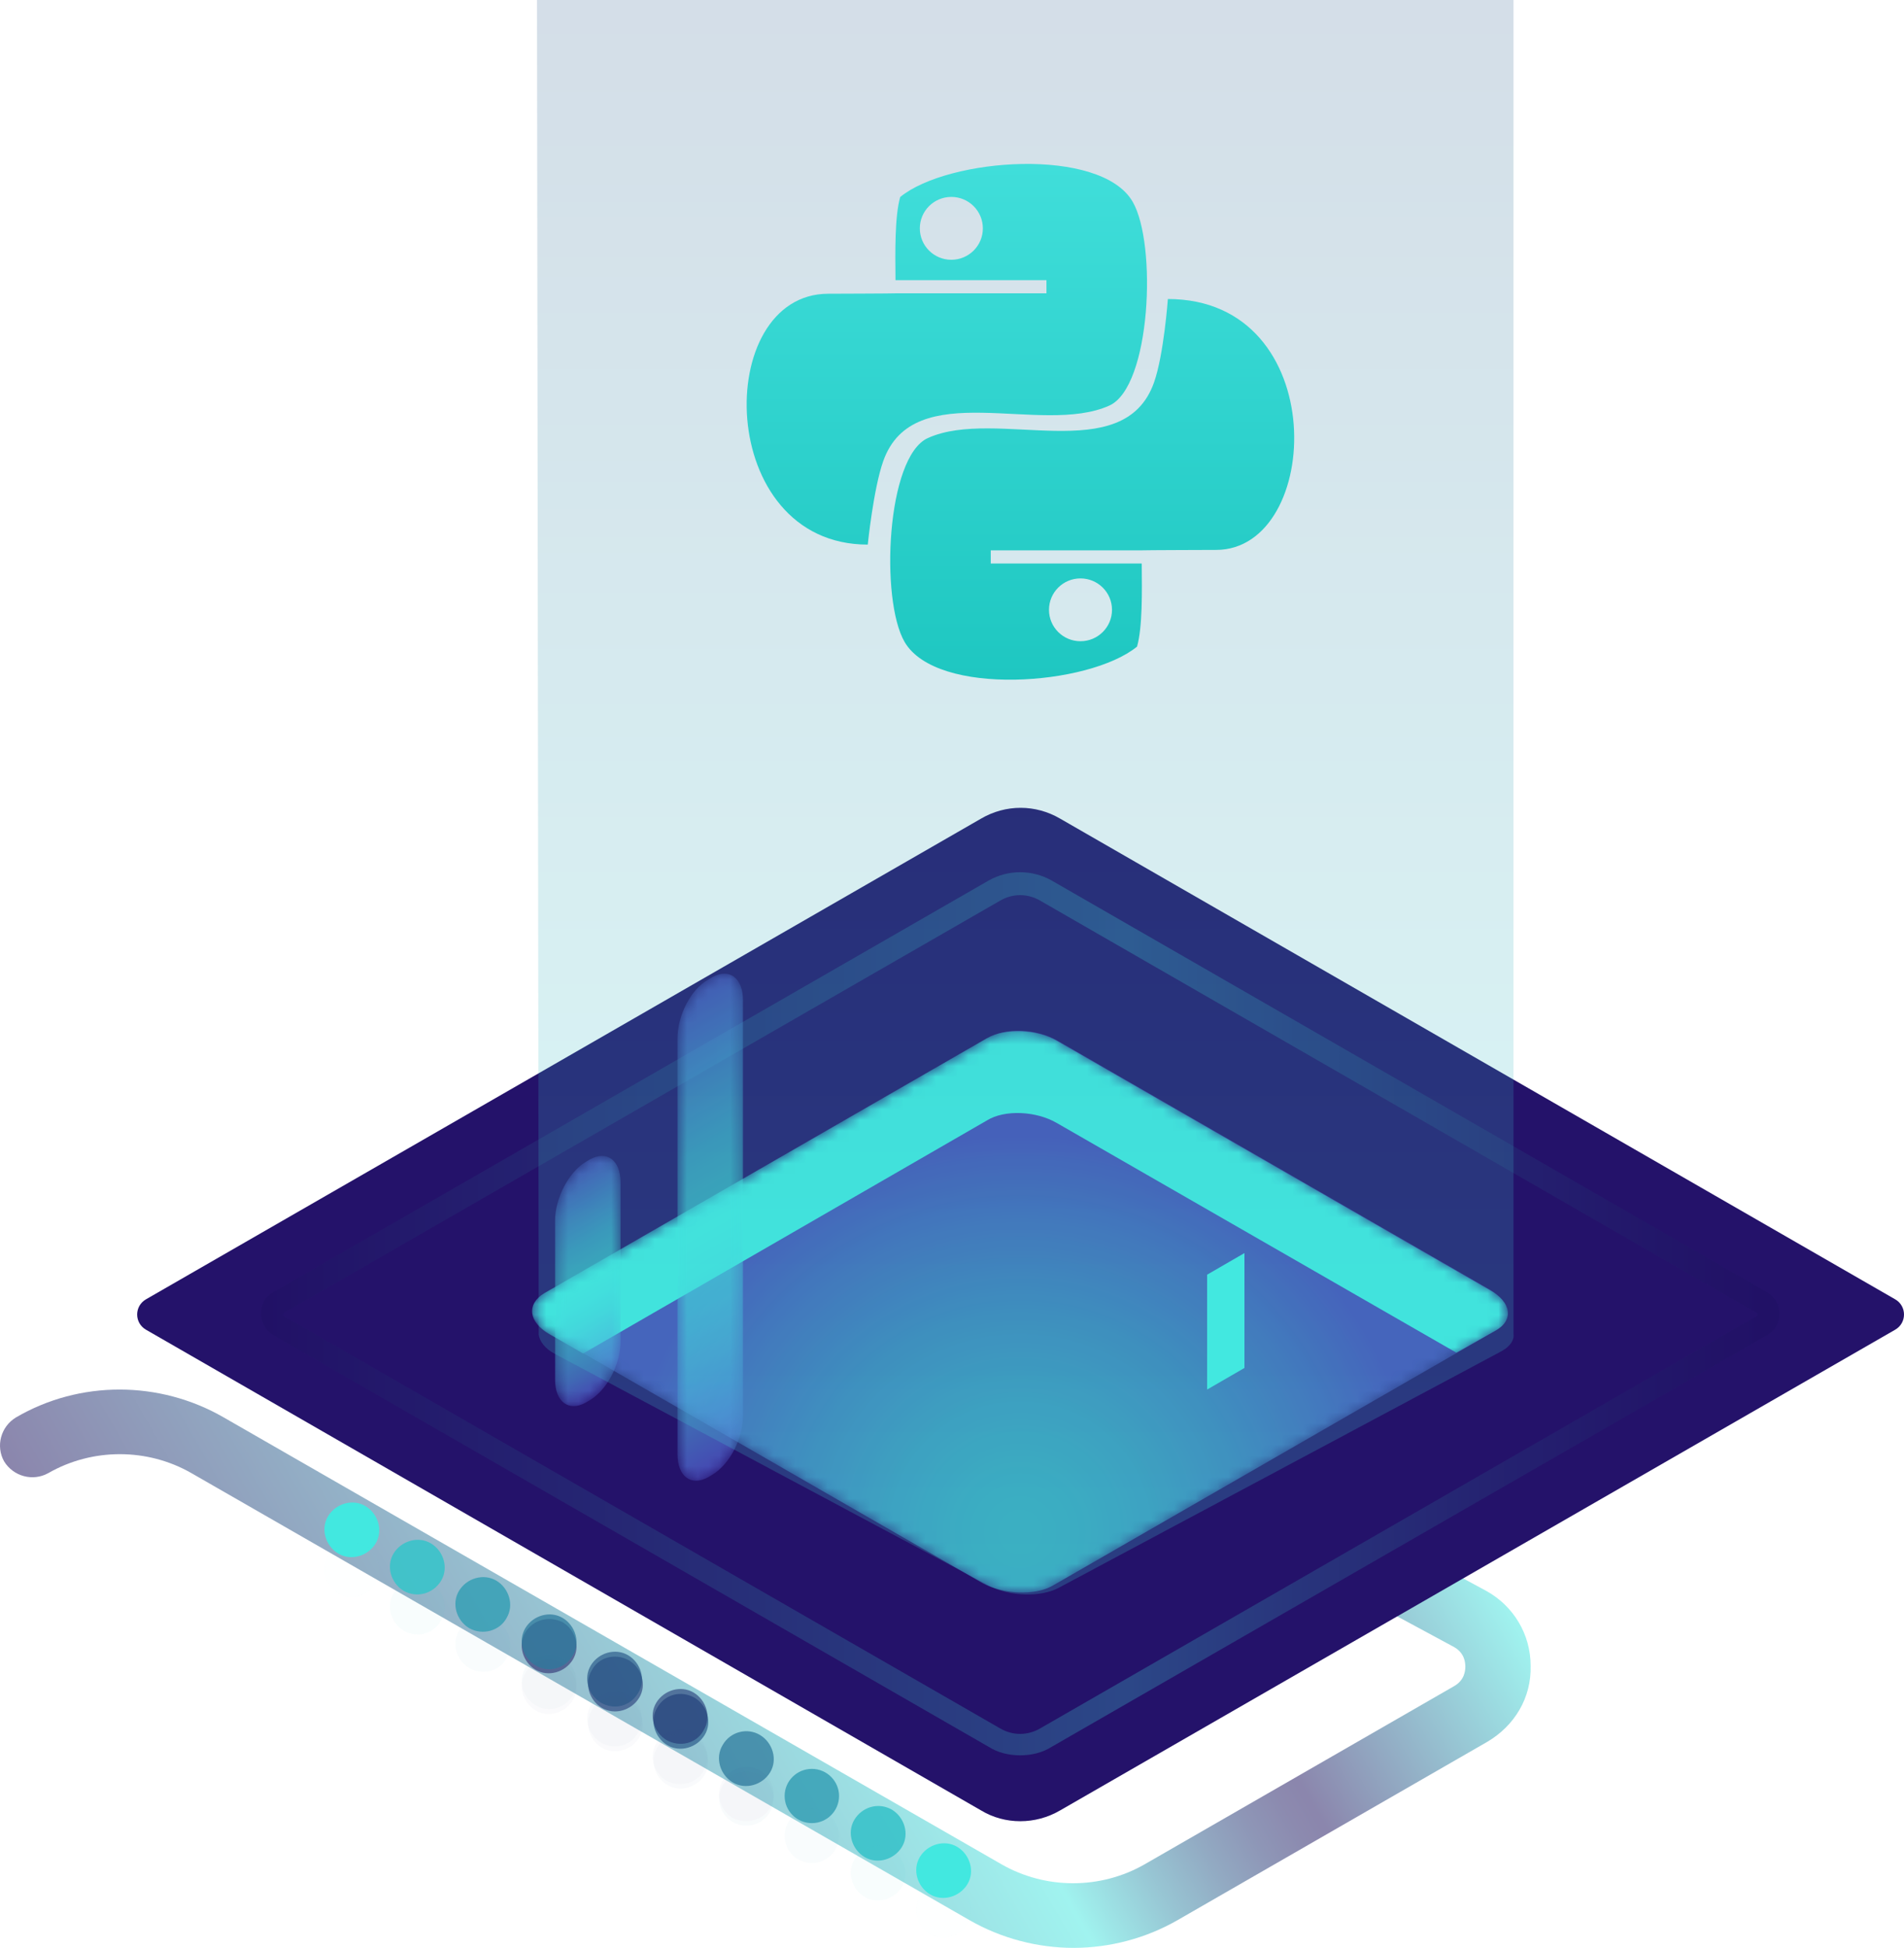 <svg width="176" height="180" viewBox="0 0 176 180" fill="none" xmlns="http://www.w3.org/2000/svg">
<path opacity="0.5" d="M99.233 180C102.525 180 105.896 179.141 108.875 177.424L137.489 160.955C139.998 159.472 141.566 156.897 141.487 153.931C141.487 151.043 139.919 148.389 137.332 146.984L109.973 132.232C108.562 131.452 106.68 131.998 105.896 133.403C105.112 134.808 105.661 136.681 107.072 137.462L134.432 152.214C135.373 152.76 135.451 153.618 135.451 154.009C135.451 154.399 135.373 155.258 134.432 155.804L105.818 172.273C101.741 174.614 96.646 174.614 92.569 172.273L20.682 130.983C14.724 127.549 7.355 127.549 1.475 130.983C0.064 131.842 -0.406 133.637 0.378 135.042C1.24 136.447 3.043 136.915 4.454 136.135C8.531 133.793 13.626 133.793 17.703 136.135L89.59 177.424C92.569 179.141 95.94 180 99.233 180Z" fill="url(#paint0_linear)"/>
<path d="M85.026 171.607C84.319 172.782 84.79 174.349 85.969 175.054C87.148 175.759 88.72 175.289 89.427 174.114C90.135 172.939 89.663 171.372 88.484 170.667C87.305 169.962 85.733 170.432 85.026 171.607Z" fill="url(#paint1_radial)"/>
<path opacity="0.917" d="M78.974 168.161C78.267 169.336 78.738 170.903 79.917 171.608C81.096 172.313 82.668 171.843 83.375 170.668C84.083 169.493 83.611 167.926 82.432 167.221C81.175 166.516 79.681 166.986 78.974 168.161Z" fill="url(#paint2_radial)"/>
<path opacity="0.833" d="M75.044 168.474C73.655 168.474 72.529 167.352 72.529 165.967C72.529 164.583 73.655 163.46 75.044 163.46C76.433 163.46 77.559 164.583 77.559 165.967C77.559 167.352 76.433 168.474 75.044 168.474Z" fill="url(#paint3_radial)"/>
<path opacity="0.75" d="M66.792 161.268C66.084 162.443 66.556 164.009 67.735 164.714C68.914 165.419 70.486 164.949 71.193 163.774C71.9 162.599 71.429 161.033 70.25 160.328C69.071 159.623 67.499 160.014 66.792 161.268Z" fill="url(#paint4_radial)"/>
<path opacity="0.667" d="M60.74 157.821C60.032 158.996 60.504 160.563 61.683 161.268C62.862 161.973 64.434 161.503 65.141 160.328C65.849 159.153 65.377 157.586 64.198 156.881C62.941 156.176 61.447 156.568 60.74 157.821Z" fill="url(#paint5_radial)"/>
<path opacity="0.583" d="M54.688 154.374C53.981 155.549 54.452 157.116 55.631 157.821C56.81 158.526 58.382 158.056 59.089 156.881C59.797 155.706 59.325 154.139 58.146 153.434C56.889 152.729 55.317 153.121 54.688 154.374Z" fill="url(#paint6_radial)"/>
<path opacity="0.5" d="M48.558 150.849C47.85 152.024 48.322 153.591 49.501 154.296C50.68 155.001 52.252 154.531 52.959 153.356C53.666 152.181 53.195 150.614 52.016 149.909C50.758 149.282 49.265 149.674 48.558 150.849Z" fill="url(#paint7_radial)"/>
<path d="M34.725 142.624C35.432 141.449 34.961 139.882 33.782 139.177C32.603 138.472 31.031 138.942 30.323 140.117C29.616 141.292 30.088 142.859 31.267 143.564C32.446 144.269 34.017 143.799 34.725 142.624Z" fill="url(#paint8_radial)"/>
<path opacity="0.917" d="M40.777 146.07C41.484 144.895 41.012 143.328 39.834 142.623C38.654 141.918 37.083 142.388 36.375 143.563C35.668 144.738 36.139 146.305 37.318 147.01C38.576 147.715 40.069 147.245 40.777 146.07Z" fill="url(#paint9_radial)"/>
<path opacity="0.833" d="M46.828 149.517C47.536 148.342 47.064 146.775 45.885 146.07C44.706 145.365 43.135 145.835 42.427 147.01C41.72 148.185 42.191 149.752 43.37 150.457C44.628 151.162 46.2 150.692 46.828 149.517Z" fill="url(#paint10_radial)"/>
<path opacity="0.75" d="M52.959 152.964C53.666 151.789 53.195 150.222 52.016 149.517C50.837 148.812 49.265 149.282 48.558 150.457C47.85 151.632 48.322 153.199 49.501 153.904C50.68 154.609 52.252 154.217 52.959 152.964Z" fill="url(#paint11_radial)"/>
<path opacity="0.667" d="M59.011 156.41C59.718 155.235 59.246 153.669 58.068 152.964C56.889 152.259 55.317 152.729 54.609 153.904C53.902 155.079 54.374 156.645 55.553 157.35C56.81 158.055 58.303 157.664 59.011 156.41Z" fill="url(#paint12_radial)"/>
<path opacity="0.583" d="M65.063 159.857C65.77 158.682 65.298 157.115 64.12 156.41C62.941 155.705 61.369 156.175 60.661 157.35C59.954 158.525 60.425 160.092 61.604 160.797C62.862 161.502 64.434 161.11 65.063 159.857Z" fill="url(#paint13_radial)"/>
<g opacity="0.2">
<g opacity="0.2">
<path opacity="0.2" d="M85.026 175.289C84.319 176.464 84.79 178.031 85.969 178.736C87.148 179.441 88.72 178.971 89.427 177.795C90.135 176.62 89.663 175.054 88.484 174.349C87.305 173.644 85.733 174.114 85.026 175.289Z" fill="url(#paint14_radial)"/>
<path opacity="0.917" d="M78.974 171.843C78.267 173.018 78.738 174.584 79.917 175.289C81.096 175.994 82.668 175.524 83.375 174.349C84.083 173.174 83.611 171.608 82.432 170.903C81.175 170.198 79.681 170.668 78.974 171.843Z" fill="url(#paint15_radial)"/>
<path opacity="0.833" d="M75.044 172.155C73.655 172.155 72.529 171.033 72.529 169.649C72.529 168.264 73.655 167.142 75.044 167.142C76.433 167.142 77.559 168.264 77.559 169.649C77.559 171.033 76.433 172.155 75.044 172.155Z" fill="url(#paint16_radial)"/>
<path opacity="0.75" d="M68.992 168.709C67.603 168.709 66.477 167.586 66.477 166.202C66.477 164.818 67.603 163.695 68.992 163.695C70.381 163.695 71.507 164.818 71.507 166.202C71.507 167.586 70.381 168.709 68.992 168.709Z" fill="url(#paint17_radial)"/>
<path opacity="0.667" d="M60.74 161.502C60.032 162.677 60.504 164.244 61.683 164.949C62.862 165.654 64.434 165.184 65.141 164.009C65.849 162.834 65.377 161.267 64.198 160.562C62.941 159.857 61.447 160.249 60.74 161.502Z" fill="url(#paint18_radial)"/>
<path opacity="0.583" d="M54.688 158.056C53.981 159.231 54.452 160.797 55.631 161.502C56.81 162.207 58.382 161.737 59.089 160.562C59.797 159.387 59.325 157.821 58.146 157.116C56.889 156.411 55.317 156.802 54.688 158.056Z" fill="url(#paint19_radial)"/>
<path opacity="0.5" d="M48.558 154.609C47.85 155.784 48.322 157.35 49.501 158.055C50.68 158.76 52.252 158.29 52.959 157.115C53.666 155.94 53.195 154.374 52.016 153.669C50.758 152.964 49.265 153.355 48.558 154.609Z" fill="url(#paint20_radial)"/>
</g>
<g opacity="0.2">
<path opacity="0.2" d="M34.725 146.305C35.432 145.13 34.961 143.564 33.782 142.859C32.603 142.154 31.031 142.624 30.323 143.799C29.616 144.974 30.088 146.54 31.267 147.245C32.446 147.95 34.017 147.48 34.725 146.305Z" fill="url(#paint21_radial)"/>
<path opacity="0.917" d="M40.777 149.752C41.484 148.577 41.012 147.01 39.834 146.305C38.655 145.6 37.083 146.07 36.375 147.245C35.668 148.42 36.139 149.987 37.318 150.692C38.576 151.397 40.069 151.005 40.777 149.752Z" fill="url(#paint22_radial)"/>
<path opacity="0.833" d="M46.829 153.199C47.536 152.024 47.064 150.457 45.885 149.752C44.706 149.047 43.135 149.517 42.427 150.692C41.72 151.867 42.191 153.434 43.37 154.139C44.628 154.844 46.2 154.452 46.829 153.199Z" fill="url(#paint23_radial)"/>
<path opacity="0.75" d="M52.959 156.645C53.666 155.47 53.195 153.904 52.016 153.199C50.837 152.494 49.265 152.964 48.558 154.139C47.85 155.314 48.322 156.88 49.501 157.585C50.68 158.29 52.252 157.899 52.959 156.645Z" fill="url(#paint24_radial)"/>
<path opacity="0.667" d="M59.011 160.091C59.718 158.916 59.247 157.35 58.068 156.645C56.889 155.94 55.317 156.41 54.609 157.585C53.902 158.76 54.374 160.326 55.553 161.031C56.81 161.736 58.303 161.345 59.011 160.091Z" fill="url(#paint25_radial)"/>
<path opacity="0.583" d="M65.063 163.617C65.77 162.442 65.299 160.876 64.12 160.171C62.941 159.466 61.369 159.936 60.661 161.111C59.954 162.286 60.425 163.852 61.605 164.557C62.862 165.184 64.434 164.792 65.063 163.617Z" fill="url(#paint26_radial)"/>
<path opacity="0.5" d="M71.193 167.064C71.9 165.889 71.429 164.322 70.25 163.617C69.071 162.912 67.499 163.382 66.792 164.557C66.084 165.732 66.556 167.299 67.735 168.004C68.993 168.631 70.486 168.239 71.193 167.064Z" fill="url(#paint27_radial)"/>
</g>
</g>
<path d="M97.994 167.299L175.175 122.883C176.275 122.257 176.275 120.69 175.175 120.063L97.994 75.648C95.715 74.317 92.964 74.317 90.685 75.648L13.504 120.063C12.404 120.69 12.404 122.257 13.504 122.883L90.685 167.299C92.885 168.63 95.715 168.63 97.994 167.299Z" fill="#24126A"/>
<g opacity="0.5">
<path opacity="0.5" d="M94.3 162.207C95.322 162.207 96.344 161.972 97.208 161.424L163.385 123.353C164.093 122.962 164.486 122.257 164.486 121.395C164.486 120.533 164.093 119.907 163.385 119.437L97.208 81.367C95.4 80.348 93.2 80.348 91.392 81.367L25.215 119.437C24.507 119.828 24.114 120.533 24.114 121.395C24.114 122.178 24.507 122.883 25.215 123.353L91.392 161.424C92.257 161.972 93.278 162.207 94.3 162.207ZM96.186 159.7C95.007 160.405 93.593 160.405 92.414 159.7L26.236 121.63C26.158 121.63 26.158 121.552 26.158 121.473C26.158 121.395 26.158 121.317 26.236 121.317L92.414 83.247C93.593 82.542 95.007 82.542 96.186 83.247L162.364 121.317C162.442 121.317 162.442 121.395 162.442 121.473C162.442 121.552 162.442 121.63 162.364 121.63L96.186 159.7Z" fill="url(#paint28_linear)"/>
</g>
<path opacity="0.66" d="M97.287 146.54L138.235 122.962C139.885 122.022 139.65 120.377 137.763 119.202L97.758 96.172C95.872 95.075 92.964 94.918 91.313 95.936L50.365 119.515C48.715 120.455 48.95 122.1 50.837 123.275L90.842 146.305C92.728 147.323 95.636 147.48 97.287 146.54Z" fill="#2B237C"/>
<mask id="mask0" mask-type="alpha" maskUnits="userSpaceOnUse" x="49" y="95" width="91" height="53">
<path d="M97.287 146.54L138.235 122.962C139.885 122.022 139.65 120.377 137.763 119.202L97.758 96.172C95.872 95.075 92.964 94.918 91.313 95.936L50.365 119.515C48.715 120.455 48.95 122.1 50.837 123.275L90.842 146.305C92.728 147.323 95.636 147.48 97.287 146.54Z" fill="url(#paint29_radial)"/>
</mask>
<g mask="url(#mask0)">
<path opacity="0.66" d="M97.287 146.54L138.235 122.962C139.885 122.022 139.65 120.377 137.763 119.202L97.758 96.172C95.872 95.075 92.964 94.918 91.313 95.936L50.365 119.515C48.715 120.455 48.95 122.1 50.837 123.275L90.842 146.305C92.728 147.323 95.636 147.48 97.287 146.54Z" fill="url(#paint30_radial)"/>
<path d="M138.234 122.962L134.619 124.998L97.679 103.77C95.793 102.673 92.885 102.516 91.234 103.535L53.902 125.077L50.758 123.275C48.871 122.178 48.636 120.533 50.286 119.515L91.234 95.936C92.885 94.996 95.793 95.075 97.679 96.171L137.684 119.202C139.728 120.298 139.964 122.022 138.234 122.962Z" fill="#42E8E0"/>
</g>
<mask id="mask1" mask-type="alpha" maskUnits="userSpaceOnUse" x="85" y="33" width="7" height="131">
<path d="M88.327 33.74L88.72 33.505C90.292 32.643 91.549 33.583 91.549 35.62V157.742C91.549 159.857 90.292 162.207 88.72 163.147L88.327 163.382C86.755 164.244 85.497 163.304 85.497 161.267V39.145C85.497 37.108 86.755 34.68 88.327 33.74Z" fill="url(#paint31_linear)"/>
</mask>
<g mask="url(#mask1)">
</g>
<mask id="mask2" mask-type="alpha" maskUnits="userSpaceOnUse" x="74" y="59" width="7" height="112">
<path d="M76.852 59.825L77.245 59.59C78.817 58.728 80.074 59.668 80.074 61.705V164.4C80.074 166.515 78.817 168.865 77.245 169.805L76.852 170.04C75.28 170.902 74.022 169.962 74.022 167.925V65.151C74.022 63.115 75.359 60.686 76.852 59.825Z" fill="url(#paint32_linear)"/>
</mask>
<g mask="url(#mask2)">
</g>
<mask id="mask3" mask-type="alpha" maskUnits="userSpaceOnUse" x="62" y="89" width="7" height="48">
<path d="M65.456 90.531L65.849 90.296C67.42 89.435 68.678 90.375 68.678 92.412V130.873C68.678 132.988 67.42 135.338 65.849 136.278L65.456 136.513C63.884 137.375 62.626 136.435 62.626 134.398V95.936C62.626 93.822 63.884 91.393 65.456 90.531Z" fill="url(#paint33_linear)"/>
</mask>
<g mask="url(#mask3)">
<path opacity="0.66" d="M65.456 90.531L65.849 90.296C67.42 89.435 68.678 90.375 68.678 92.412V130.873C68.678 132.988 67.42 135.338 65.849 136.278L65.456 136.513C63.884 137.375 62.626 136.435 62.626 134.398V95.936C62.626 93.822 63.884 91.393 65.456 90.531Z" fill="url(#paint34_linear)"/>
</g>
<mask id="mask4" mask-type="alpha" maskUnits="userSpaceOnUse" x="51" y="106" width="7" height="24">
<path d="M54.138 107.373L54.531 107.138C56.103 106.277 57.36 107.217 57.36 109.253V123.98C57.36 126.095 56.103 128.445 54.531 129.385L54.138 129.62C52.566 130.482 51.308 129.542 51.308 127.505V112.778C51.308 110.742 52.566 108.313 54.138 107.373Z" fill="url(#paint35_linear)"/>
</mask>
<g mask="url(#mask4)">
<path opacity="0.66" d="M54.138 107.373L54.531 107.138C56.103 106.277 57.36 107.217 57.36 109.253V123.98C57.36 126.095 56.103 128.445 54.531 129.385L54.138 129.62C52.566 130.482 51.308 129.542 51.308 127.505V112.778C51.308 110.742 52.566 108.313 54.138 107.373Z" fill="url(#paint36_linear)"/>
</g>
<path opacity="0.2" d="M49.639 0H139.904V123.26C139.983 123.842 139.59 124.423 138.803 124.859L97.838 146.74C96.187 147.613 93.277 147.54 91.39 146.522L51.368 125.15C50.346 124.641 49.874 123.914 49.796 123.333L49.639 0Z" fill="url(#paint37_linear)"/>
<path d="M102.547 37.478C106.39 35.742 106.963 22.527 104.695 18.635C101.734 13.554 87.656 14.574 83.21 18.206C82.7 20.01 82.753 23.285 82.777 25.887H96.731V27.106H82.78C82.78 27.124 76.569 27.144 76.569 27.144C65.859 27.144 66.082 50.326 80.213 50.326C80.213 50.326 80.733 45.192 81.641 42.619C84.445 34.677 96.226 40.335 102.547 37.478ZM87.938 24.006C86.329 24.006 85.026 22.708 85.026 21.102C85.026 19.499 86.329 18.197 87.938 18.197C89.549 18.197 90.852 19.499 90.852 21.102C90.855 22.705 89.549 24.006 87.938 24.006Z" fill="url(#paint38_linear)"/>
<path d="M107.954 27.632C107.954 27.632 107.583 32.77 106.675 35.34C103.87 43.278 92.092 37.623 85.768 40.48C81.928 42.216 81.35 55.431 83.62 59.324C86.579 64.408 100.657 63.387 105.105 59.752C105.615 57.951 105.562 54.677 105.538 52.074H91.582V50.856H105.532C105.532 50.838 112.408 50.817 112.408 50.817C122.278 50.817 123.162 27.632 107.954 27.632ZM99.876 53.45C101.484 53.45 102.79 54.748 102.79 56.354C102.79 57.957 101.484 59.255 99.876 59.255C98.268 59.255 96.965 57.957 96.965 56.354C96.965 54.748 98.268 53.45 99.876 53.45Z" fill="url(#paint39_linear)"/>
<path d="M115.033 115.796L111.582 117.792V128.408L115.033 126.412V115.796Z" fill="#42E8E0"/>
<defs>
<linearGradient id="paint0_linear" x1="120.932" y1="116.426" x2="22.65" y2="173.418" gradientUnits="userSpaceOnUse">
<stop stop-color="#42E8E0"/>
<stop offset="0.175" stop-color="#213B77"/>
<stop offset="0.22" stop-color="#180D5B"/>
<stop offset="0.24" stop-color="#1A1660"/>
<stop offset="0.273" stop-color="#1E2E6F"/>
<stop offset="0.314" stop-color="#265687"/>
<stop offset="0.362" stop-color="#318DA9"/>
<stop offset="0.415" stop-color="#3ED3D3"/>
<stop offset="0.43" stop-color="#42E8E0"/>
<stop offset="0.883" stop-color="#213B77"/>
<stop offset="1" stop-color="#180D5B"/>
</linearGradient>
<radialGradient id="paint1_radial" cx="0" cy="0" r="1" gradientUnits="userSpaceOnUse" gradientTransform="translate(87.247 172.847) rotate(-150.413) scale(2.512 2.507)">
<stop stop-color="#42E8E0"/>
<stop offset="1" stop-color="#42E8E0"/>
</radialGradient>
<radialGradient id="paint2_radial" cx="0" cy="0" r="1" gradientUnits="userSpaceOnUse" gradientTransform="translate(81.164 169.394) rotate(-150.413) scale(2.512 2.507)">
<stop stop-color="#3BC3CA"/>
<stop offset="1" stop-color="#3BC3CA"/>
</radialGradient>
<radialGradient id="paint3_radial" cx="0" cy="0" r="1" gradientUnits="userSpaceOnUse" gradientTransform="translate(75.082 165.941) rotate(-150.413) scale(2.512 2.507)">
<stop stop-color="#349FB4"/>
<stop offset="1" stop-color="#349FB4"/>
</radialGradient>
<radialGradient id="paint4_radial" cx="0" cy="0" r="1" gradientUnits="userSpaceOnUse" gradientTransform="translate(68.999 162.488) rotate(-150.413) scale(2.512 2.507)">
<stop stop-color="#2D7B9E"/>
<stop offset="1" stop-color="#2D7B9E"/>
</radialGradient>
<radialGradient id="paint5_radial" cx="0" cy="0" r="1" gradientUnits="userSpaceOnUse" gradientTransform="translate(62.917 159.034) rotate(-150.413) scale(2.512 2.507)">
<stop stop-color="#265687"/>
<stop offset="1" stop-color="#265687"/>
</radialGradient>
<radialGradient id="paint6_radial" cx="0" cy="0" r="1" gradientUnits="userSpaceOnUse" gradientTransform="translate(56.834 155.581) rotate(-150.413) scale(2.512 2.507)">
<stop stop-color="#1F3271"/>
<stop offset="1" stop-color="#1F3271"/>
</radialGradient>
<radialGradient id="paint7_radial" cx="0" cy="0" r="1" gradientUnits="userSpaceOnUse" gradientTransform="translate(50.752 152.127) rotate(-150.413) scale(2.512 2.507)">
<stop stop-color="#180D5B"/>
<stop offset="1" stop-color="#180D5B"/>
</radialGradient>
<radialGradient id="paint8_radial" cx="0" cy="0" r="1" gradientUnits="userSpaceOnUse" gradientTransform="translate(32.505 141.381) rotate(29.587) scale(2.512 2.507)">
<stop stop-color="#42E8E0"/>
<stop offset="1" stop-color="#42E8E0"/>
</radialGradient>
<radialGradient id="paint9_radial" cx="0" cy="0" r="1" gradientUnits="userSpaceOnUse" gradientTransform="translate(38.587 144.834) rotate(29.587) scale(2.512 2.507)">
<stop stop-color="#3BC3CA"/>
<stop offset="1" stop-color="#3BC3CA"/>
</radialGradient>
<radialGradient id="paint10_radial" cx="0" cy="0" r="1" gradientUnits="userSpaceOnUse" gradientTransform="translate(44.67 148.288) rotate(29.587) scale(2.512 2.507)">
<stop stop-color="#349FB4"/>
<stop offset="1" stop-color="#349FB4"/>
</radialGradient>
<radialGradient id="paint11_radial" cx="0" cy="0" r="1" gradientUnits="userSpaceOnUse" gradientTransform="translate(50.752 151.741) rotate(29.587) scale(2.512 2.507)">
<stop stop-color="#2D7B9E"/>
<stop offset="1" stop-color="#2D7B9E"/>
</radialGradient>
<radialGradient id="paint12_radial" cx="0" cy="0" r="1" gradientUnits="userSpaceOnUse" gradientTransform="translate(56.834 155.194) rotate(29.587) scale(2.512 2.507)">
<stop stop-color="#265687"/>
<stop offset="1" stop-color="#265687"/>
</radialGradient>
<radialGradient id="paint13_radial" cx="0" cy="0" r="1" gradientUnits="userSpaceOnUse" gradientTransform="translate(62.917 158.648) rotate(29.587) scale(2.512 2.507)">
<stop stop-color="#1F3271"/>
<stop offset="1" stop-color="#1F3271"/>
</radialGradient>
<radialGradient id="paint14_radial" cx="0" cy="0" r="1" gradientUnits="userSpaceOnUse" gradientTransform="translate(87.247 176.539) rotate(-150.413) scale(2.512 2.507)">
<stop stop-color="#42E8E0"/>
<stop offset="1" stop-color="#42E8E0"/>
</radialGradient>
<radialGradient id="paint15_radial" cx="0" cy="0" r="1" gradientUnits="userSpaceOnUse" gradientTransform="translate(81.164 173.086) rotate(-150.413) scale(2.512 2.507)">
<stop stop-color="#3BC3CA"/>
<stop offset="1" stop-color="#3BC3CA"/>
</radialGradient>
<radialGradient id="paint16_radial" cx="0" cy="0" r="1" gradientUnits="userSpaceOnUse" gradientTransform="translate(75.082 169.632) rotate(-150.412) scale(2.512 2.507)">
<stop stop-color="#349FB4"/>
<stop offset="1" stop-color="#349FB4"/>
</radialGradient>
<radialGradient id="paint17_radial" cx="0" cy="0" r="1" gradientUnits="userSpaceOnUse" gradientTransform="translate(68.999 166.179) rotate(-150.413) scale(2.512 2.507)">
<stop stop-color="#2D7B9E"/>
<stop offset="1" stop-color="#2D7B9E"/>
</radialGradient>
<radialGradient id="paint18_radial" cx="0" cy="0" r="1" gradientUnits="userSpaceOnUse" gradientTransform="translate(62.917 162.725) rotate(-150.413) scale(2.512 2.507)">
<stop stop-color="#265687"/>
<stop offset="1" stop-color="#265687"/>
</radialGradient>
<radialGradient id="paint19_radial" cx="0" cy="0" r="1" gradientUnits="userSpaceOnUse" gradientTransform="translate(56.834 159.272) rotate(-150.413) scale(2.512 2.507)">
<stop stop-color="#1F3271"/>
<stop offset="1" stop-color="#1F3271"/>
</radialGradient>
<radialGradient id="paint20_radial" cx="0" cy="0" r="1" gradientUnits="userSpaceOnUse" gradientTransform="translate(50.752 155.819) rotate(-150.413) scale(2.512 2.507)">
<stop stop-color="#180D5B"/>
<stop offset="1" stop-color="#180D5B"/>
</radialGradient>
<radialGradient id="paint21_radial" cx="0" cy="0" r="1" gradientUnits="userSpaceOnUse" gradientTransform="translate(32.505 145.072) rotate(29.587) scale(2.512 2.507)">
<stop stop-color="#42E8E0"/>
<stop offset="1" stop-color="#42E8E0"/>
</radialGradient>
<radialGradient id="paint22_radial" cx="0" cy="0" r="1" gradientUnits="userSpaceOnUse" gradientTransform="translate(38.587 148.526) rotate(29.587) scale(2.512 2.507)">
<stop stop-color="#3BC3CA"/>
<stop offset="1" stop-color="#3BC3CA"/>
</radialGradient>
<radialGradient id="paint23_radial" cx="0" cy="0" r="1" gradientUnits="userSpaceOnUse" gradientTransform="translate(44.67 151.979) rotate(29.587) scale(2.512 2.507)">
<stop stop-color="#349FB4"/>
<stop offset="1" stop-color="#349FB4"/>
</radialGradient>
<radialGradient id="paint24_radial" cx="0" cy="0" r="1" gradientUnits="userSpaceOnUse" gradientTransform="translate(50.752 155.433) rotate(29.587) scale(2.512 2.507)">
<stop stop-color="#2D7B9E"/>
<stop offset="1" stop-color="#2D7B9E"/>
</radialGradient>
<radialGradient id="paint25_radial" cx="0" cy="0" r="1" gradientUnits="userSpaceOnUse" gradientTransform="translate(56.834 158.885) rotate(29.587) scale(2.512 2.507)">
<stop stop-color="#265687"/>
<stop offset="1" stop-color="#265687"/>
</radialGradient>
<radialGradient id="paint26_radial" cx="0" cy="0" r="1" gradientUnits="userSpaceOnUse" gradientTransform="translate(62.917 162.34) rotate(29.587) scale(2.512 2.507)">
<stop stop-color="#1F3271"/>
<stop offset="1" stop-color="#1F3271"/>
</radialGradient>
<radialGradient id="paint27_radial" cx="0" cy="0" r="1" gradientUnits="userSpaceOnUse" gradientTransform="translate(68.999 165.793) rotate(29.587) scale(2.512 2.507)">
<stop stop-color="#180D5B"/>
<stop offset="1" stop-color="#180D5B"/>
</radialGradient>
<linearGradient id="paint28_linear" x1="164.523" y1="121.453" x2="24.089" y2="121.453" gradientUnits="userSpaceOnUse">
<stop stop-color="#180D5B"/>
<stop offset="0.041" stop-color="#1A1660"/>
<stop offset="0.107" stop-color="#1E2E6F"/>
<stop offset="0.192" stop-color="#265687"/>
<stop offset="0.29" stop-color="#318DA9"/>
<stop offset="0.399" stop-color="#3ED3D3"/>
<stop offset="0.43" stop-color="#42E8E0"/>
<stop offset="0.883" stop-color="#213B77"/>
<stop offset="1" stop-color="#180D5B"/>
</linearGradient>
<radialGradient id="paint29_radial" cx="0" cy="0" r="1" gradientUnits="userSpaceOnUse" gradientTransform="translate(94.304 141.611) rotate(180) scale(36.815 36.692)">
<stop stop-color="#E6E6E6"/>
<stop offset="0.097" stop-color="#DFDFDF"/>
<stop offset="0.232" stop-color="#CDCDCD"/>
<stop offset="0.391" stop-color="#AFAFAF"/>
<stop offset="0.566" stop-color="#858585"/>
<stop offset="0.756" stop-color="#505050"/>
<stop offset="0.955" stop-color="#101010"/>
<stop offset="1"/>
</radialGradient>
<radialGradient id="paint30_radial" cx="0" cy="0" r="1" gradientUnits="userSpaceOnUse" gradientTransform="translate(94.304 141.611) rotate(180) scale(36.815 36.692)">
<stop stop-color="#42E8E0"/>
<stop offset="0.137" stop-color="#43E2E0"/>
<stop offset="0.328" stop-color="#46CFDE"/>
<stop offset="0.552" stop-color="#4AB1DC"/>
<stop offset="0.798" stop-color="#5188DA"/>
<stop offset="1" stop-color="#5761D7"/>
</radialGradient>
<linearGradient id="paint31_linear" x1="88.513" y1="163.296" x2="32.462" y2="65.89" gradientUnits="userSpaceOnUse">
<stop/>
<stop offset="0.058" stop-color="#292929"/>
<stop offset="0.145" stop-color="#626262"/>
<stop offset="0.231" stop-color="#919191"/>
<stop offset="0.311" stop-color="#B6B6B6"/>
<stop offset="0.386" stop-color="#D0D0D0"/>
<stop offset="0.453" stop-color="#E0E0E0"/>
<stop offset="0.505" stop-color="#E6E6E6"/>
<stop offset="0.551" stop-color="#DEDEDE"/>
<stop offset="0.621" stop-color="#C9C9C9"/>
<stop offset="0.706" stop-color="#A7A7A7"/>
<stop offset="0.802" stop-color="#777777"/>
<stop offset="0.908" stop-color="#3B3B3B"/>
<stop offset="1"/>
</linearGradient>
<linearGradient id="paint32_linear" x1="77.098" y1="169.864" x2="29.459" y2="87.078" gradientUnits="userSpaceOnUse">
<stop/>
<stop offset="0.058" stop-color="#292929"/>
<stop offset="0.145" stop-color="#626262"/>
<stop offset="0.231" stop-color="#919191"/>
<stop offset="0.311" stop-color="#B6B6B6"/>
<stop offset="0.386" stop-color="#D0D0D0"/>
<stop offset="0.453" stop-color="#E0E0E0"/>
<stop offset="0.505" stop-color="#E6E6E6"/>
<stop offset="0.551" stop-color="#DEDEDE"/>
<stop offset="0.621" stop-color="#C9C9C9"/>
<stop offset="0.706" stop-color="#A7A7A7"/>
<stop offset="0.802" stop-color="#777777"/>
<stop offset="0.908" stop-color="#3B3B3B"/>
<stop offset="1"/>
</linearGradient>
<linearGradient id="paint33_linear" x1="65.684" y1="136.41" x2="45.797" y2="101.851" gradientUnits="userSpaceOnUse">
<stop/>
<stop offset="0.058" stop-color="#292929"/>
<stop offset="0.145" stop-color="#626262"/>
<stop offset="0.231" stop-color="#919191"/>
<stop offset="0.311" stop-color="#B6B6B6"/>
<stop offset="0.386" stop-color="#D0D0D0"/>
<stop offset="0.453" stop-color="#E0E0E0"/>
<stop offset="0.505" stop-color="#E6E6E6"/>
<stop offset="0.551" stop-color="#DEDEDE"/>
<stop offset="0.621" stop-color="#C9C9C9"/>
<stop offset="0.706" stop-color="#A7A7A7"/>
<stop offset="0.802" stop-color="#777777"/>
<stop offset="0.908" stop-color="#3B3B3B"/>
<stop offset="1"/>
</linearGradient>
<linearGradient id="paint34_linear" x1="65.684" y1="136.41" x2="45.797" y2="101.851" gradientUnits="userSpaceOnUse">
<stop stop-color="#5761D7"/>
<stop offset="0.01" stop-color="#5665D7"/>
<stop offset="0.126" stop-color="#4F94DA"/>
<stop offset="0.237" stop-color="#49B8DD"/>
<stop offset="0.341" stop-color="#45D3DF"/>
<stop offset="0.433" stop-color="#43E2E0"/>
<stop offset="0.505" stop-color="#42E8E0"/>
<stop offset="0.572" stop-color="#43E0DF"/>
<stop offset="0.673" stop-color="#46CCDE"/>
<stop offset="0.795" stop-color="#4CA9DC"/>
<stop offset="0.933" stop-color="#537AD9"/>
<stop offset="1" stop-color="#5761D7"/>
</linearGradient>
<linearGradient id="paint35_linear" x1="54.37" y1="129.566" x2="44.735" y2="112.823" gradientUnits="userSpaceOnUse">
<stop/>
<stop offset="0.058" stop-color="#292929"/>
<stop offset="0.145" stop-color="#626262"/>
<stop offset="0.231" stop-color="#919191"/>
<stop offset="0.311" stop-color="#B6B6B6"/>
<stop offset="0.386" stop-color="#D0D0D0"/>
<stop offset="0.453" stop-color="#E0E0E0"/>
<stop offset="0.505" stop-color="#E6E6E6"/>
<stop offset="0.551" stop-color="#DEDEDE"/>
<stop offset="0.621" stop-color="#C9C9C9"/>
<stop offset="0.706" stop-color="#A7A7A7"/>
<stop offset="0.802" stop-color="#777777"/>
<stop offset="0.908" stop-color="#3B3B3B"/>
<stop offset="1"/>
</linearGradient>
<linearGradient id="paint36_linear" x1="54.37" y1="129.566" x2="44.735" y2="112.823" gradientUnits="userSpaceOnUse">
<stop stop-color="#5761D7"/>
<stop offset="0.01" stop-color="#5665D7"/>
<stop offset="0.126" stop-color="#4F94DA"/>
<stop offset="0.237" stop-color="#49B8DD"/>
<stop offset="0.341" stop-color="#45D3DF"/>
<stop offset="0.433" stop-color="#43E2E0"/>
<stop offset="0.505" stop-color="#42E8E0"/>
<stop offset="0.572" stop-color="#43E0DF"/>
<stop offset="0.673" stop-color="#46CCDE"/>
<stop offset="0.795" stop-color="#4CA9DC"/>
<stop offset="0.933" stop-color="#537AD9"/>
<stop offset="1" stop-color="#5761D7"/>
</linearGradient>
<linearGradient id="paint37_linear" x1="94.779" y1="147.315" x2="94.779" y2="-77.628" gradientUnits="userSpaceOnUse">
<stop stop-color="#42E8E0"/>
<stop offset="0.795" stop-color="#213B77"/>
<stop offset="1" stop-color="#180D5B"/>
</linearGradient>
<linearGradient id="paint38_linear" x1="94.326" y1="15.149" x2="94.326" y2="62.811" gradientUnits="userSpaceOnUse">
<stop stop-color="#40DEDA"/>
<stop offset="1" stop-color="#1EC7C1"/>
</linearGradient>
<linearGradient id="paint39_linear" x1="94.326" y1="15.149" x2="94.326" y2="62.811" gradientUnits="userSpaceOnUse">
<stop stop-color="#40DEDA"/>
<stop offset="1" stop-color="#1EC7C1"/>
</linearGradient>
</defs>
</svg>
